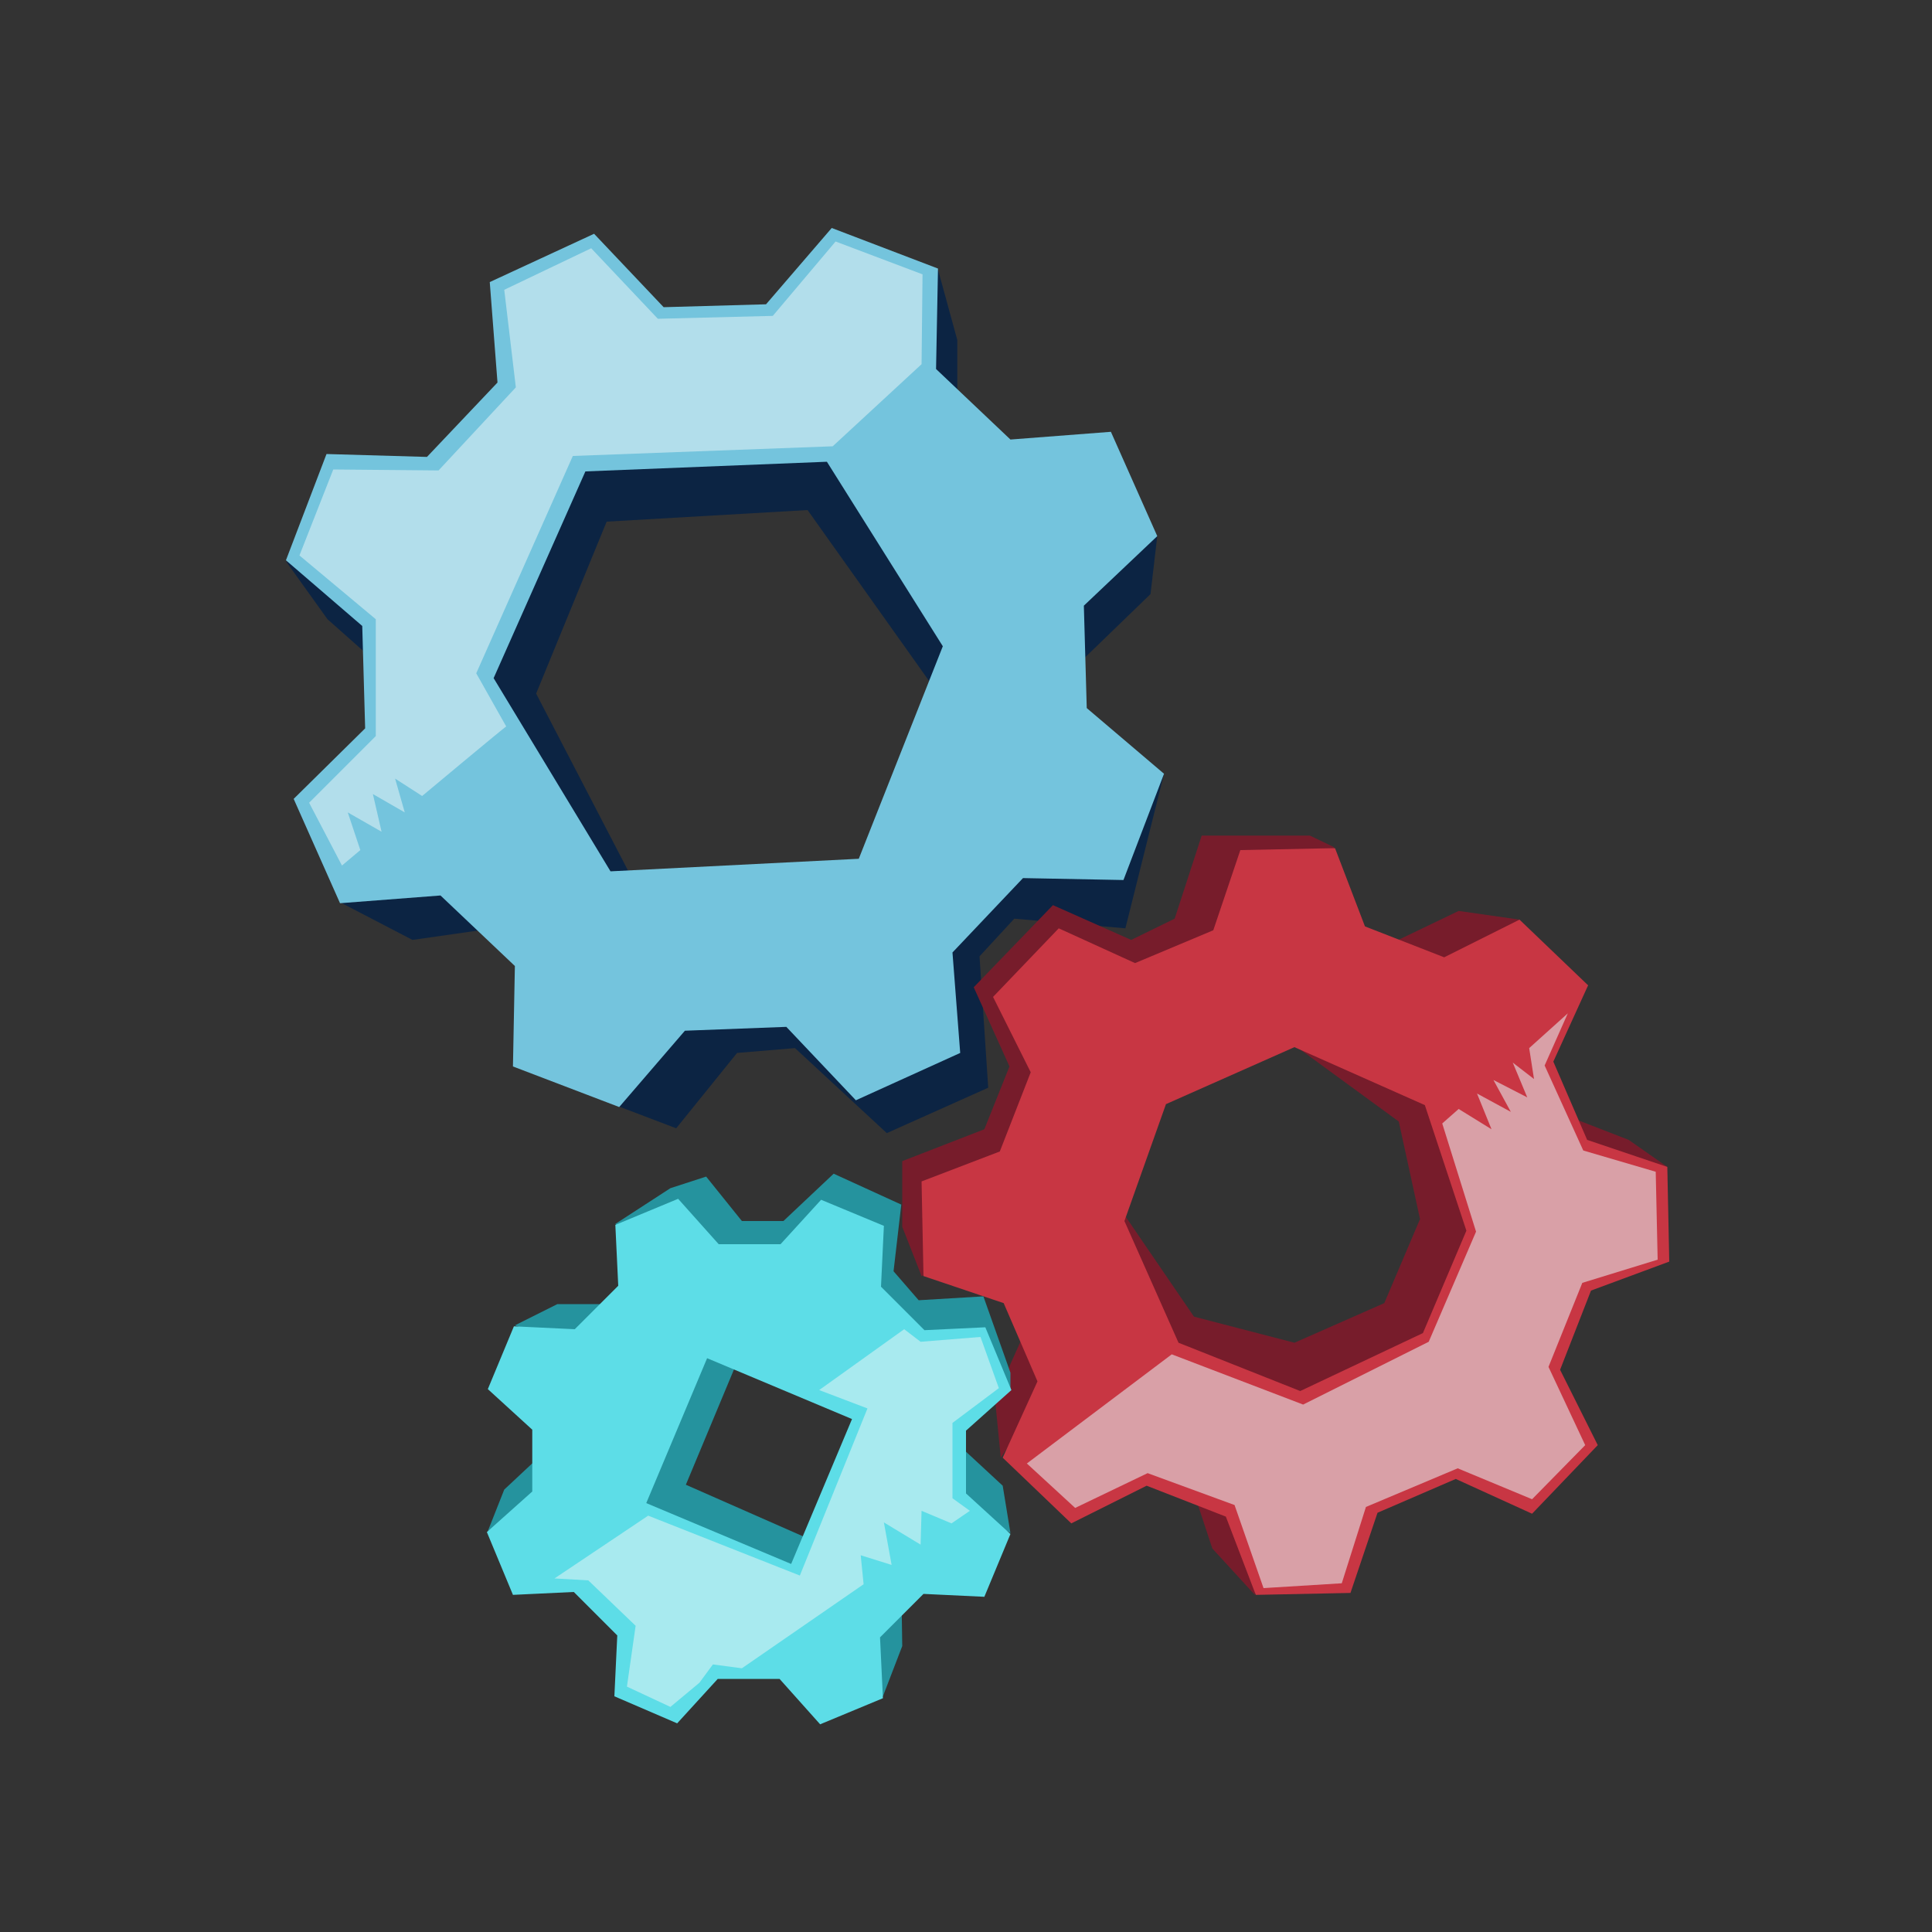 <?xml version="1.0" encoding="utf-8"?>
<!-- Generator: Adobe Illustrator 21.0.0, SVG Export Plug-In . SVG Version: 6.00 Build 0)  -->
<svg version="1.1" id="Layer_1" xmlns="http://www.w3.org/2000/svg" xmlns:xlink="http://www.w3.org/1999/xlink" x="0px" y="0px"
	 viewBox="0 0 200 200" style="enable-background:new 0 0 200 200;" xml:space="preserve">
<rect x="0" y="0" width="200" height="200" fill="#333333" stroke="none"/>
<style type="text/css">
	.st0{fill:#0C2443;}
	.st1{fill:#74C4DD;}
	.st2{opacity:0.55;fill:#E6F3F6;enable-background:new    ;}
	.st3{fill:#771C2B;}
	.st4{fill:#C83643;}
	.st5{opacity:0.56;fill:#E6F3F6;enable-background:new    ;}
	.st6{fill:#25939E;}
	.st7{fill:#5DDDE7;}
</style>
<g id="Camada_2">
</g>
<g id="Camada_1">
	<g>
		<g>
			<polygon class="st0" points="97.1,27.9 99.1,35.2 99.1,45.4 93.3,37 			"/>
			<polygon class="st0" points="29.6,58.1 33.9,64.1 41,70.4 39.4,62.3 			"/>
			<path class="st0" d="M66.3,92.6L55.5,71.8L62.8,54l20.8-1.2l14.5,20.4l4.5-16.9L84.4,39.8l-14.5,3.4L52.6,48l-5.7,13.2l-1.3,18.1
				c0,0,7,13.2,8.2,13.8C55,93.7,66.3,92.6,66.3,92.6z"/>
			<polygon class="st0" points="119.8,55.5 119.1,61.5 109.9,70.4 109.9,60.7 			"/>
			<polygon class="st0" points="35.2,93.4 42.7,97.3 51.1,96.1 56.9,100.2 60.8,113.3 70,116.8 76.3,109 82.3,108.5 91.8,117.3 
				102.3,112.6 101.4,99 105,95.1 116.5,96.1 120.5,80.1 105.6,76.2 85.8,94.7 48,88.9 			"/>
			<path class="st1" d="M112.5,73.3l-0.3-10.6l7.6-7.2L115,44.7l-10.4,0.8l-7.7-7.3l0.2-10.4l-11-4.2l-6.8,7.9l-10.6,0.3l-7.2-7.6
				l-10.8,5l0.8,10.4l-7.3,7.7L33.8,47l-4.2,11l7.9,6.8l0.3,10.6l-7.4,7.3l4.8,10.8l10.4-0.8l7.7,7.3l-0.2,10.4l11,4.2l6.8-7.9
				l10.5-0.4l7.2,7.6l10.8-4.9l-0.8-10.4l7.3-7.7l10.4,0.2l4.2-11L112.5,73.3z M88.9,88.9l-25.7,1.3l-12.1-20l9.5-21.4l25-1l12,19.1
				L88.9,88.9z"/>
			<path class="st2" d="M49.3,69.7l10-22.5l26.9-1l9.2-8.5l0.1-9.3l-9-3.4L80,32.7L68.1,33l-6.9-7.3l-9,4.3l1.2,10.1l-8,8.6
				l-10.9-0.1L31,57.5l7.9,6.6v12.1L32,83.1l3.4,6.5c0.6-0.5,1.9-1.6,1.9-1.6L36,84.1l3.5,2l-0.9-3.9l3.3,1.9l-1-3.5l2.8,1.8
				c0,0,7.9-6.6,8.7-7.2L49.3,69.7z"/>
		</g>
		<g>
			<polygon class="st3" points="157.3,95.2 151,94.3 143.5,97.9 150.3,101.4 			"/>
			<polygon class="st3" points="103.6,150.9 103,144.8 106.3,137.4 109.8,141.5 			"/>
			<polygon class="st3" points="129.9,165.1 125.5,160.3 122.4,150.9 130.4,156 			"/>
			<polygon class="st3" points="172.6,120.8 168.6,118 160.1,114.7 162.3,120.8 			"/>
			<polygon class="st3" points="95.4,132.1 93.4,127 93.4,120.2 101.9,116.9 104.5,110.4 100.8,102.2 109,93.7 117.1,97.3 
				121.6,95.1 124.4,86.5 135.6,86.5 138.1,87.7 134,99.7 113.8,117.7 104.4,128.7 			"/>
			<polygon class="st3" points="115.4,124.3 123.6,136.3 134,139 143.3,134.9 147,126.2 144.8,116.1 131.8,106.6 142.4,106.6 
				154.1,112.9 157.6,122.9 150.3,144 115.4,147.4 			"/>
			<path class="st4" d="M172.8,130.6l-0.2-9.8l-8.3-2.8l-3.5-8.1l3.6-7.9l-7.1-6.8l-7.8,3.9l-8.2-3.2l-3.1-8.1l-9.8,0.2l-2.8,8.3
				l-8.1,3.4l-7.9-3.6l-6.8,7.1l3.9,7.8l-3.2,8.2l-8.1,3.1l0.2,9.8l8.3,2.8l3.5,8.1l-3.6,7.9l7.1,6.8l7.8-3.9l8.2,3.2l3.1,8.1
				l9.8-0.2l2.8-8.3l8.1-3.5l7.9,3.6l6.8-7.1l-3.9-7.8l3.2-8.2L172.8,130.6z M134.6,144l-12.6-5l-5.6-12.6l4.3-12.1l13.3-5.9l13.5,6
				l4.3,13l-4.5,10.6L134.6,144z"/>
			<polygon class="st5" points="171.6,130.4 171.4,121.3 163.9,119.1 159.9,110.3 162.3,104.9 158.3,108.5 158.8,111.7 156.6,110 
				158.1,113.6 154.6,111.8 156.4,115.1 152.9,113.2 154.4,116.9 151,114.8 149.3,116.3 152.8,127.5 147.9,138.9 134.9,145.4 
				121.3,140.2 106.3,151.5 111.3,156.1 118.8,152.5 127.8,155.8 130.8,164.4 138.9,163.9 141.4,156 150.9,152 158.6,155.2 
				164.1,149.6 160.3,141.5 163.8,132.8 			"/>
		</g>
		<g>
			<polygon class="st6" points="53.3,137.2 57.7,135 63.7,135 58.5,139.2 			"/>
			<polygon class="st6" points="104.6,158.7 103.8,153.8 98.4,148.8 98.3,155.3 			"/>
			<polygon class="st6" points="91.4,175.6 93.4,170.4 93.3,163.6 89.8,165.5 89.3,172.5 			"/>
			<polygon class="st6" points="50.5,158.5 52.2,154.2 58.4,148.4 57.1,154.2 			"/>
			<path class="st6" d="M76.8,139.8l-5.8,13.9l13.4,5.9c0,0-1.4,4.2-1.9,4c-0.6-0.1-20.3-7.2-20.3-7.2l2.3-11.9l6.5-7.3L76.8,139.8z
				"/>
			<polygon class="st6" points="63.7,126.7 69.4,123 73.1,121.8 76.8,126.4 81.1,126.4 86.3,121.5 93.3,124.7 92.5,131.6 
				95.1,134.6 101.8,134.2 104.6,142.1 104.6,143.8 92.1,141.8 72.3,136.3 			"/>
			<path class="st7" d="M100,148.1l4.7-4.2l-2.7-6.5l-6.3,0.3l-4.5-4.5l0.3-6.3l-6.5-2.7l-4.2,4.6h-6.4l-4.2-4.7l-6.5,2.7l0.3,6.3
				l-4.5,4.5l-6.3-0.3l-2.7,6.5l4.6,4.2v6.4l-4.7,4.2l2.7,6.5l6.3-0.3l4.5,4.5l-0.3,6.3l6.5,2.8l4.2-4.6h6.4l4.2,4.7l6.5-2.7
				l-0.3-6.3l4.5-4.5l6.3,0.3l2.7-6.5l-4.6-4.2V148.1z M81.9,161.9l-15-6.3l6.3-15l15,6.3L81.9,161.9z"/>
			<polygon class="st2" points="98.6,155.1 98.6,147.3 103.4,143.7 101.5,138.4 95.3,138.9 93.6,137.6 84.8,143.9 89.8,145.8 
				82.8,163.1 67.1,156.9 57.4,163.4 60.9,163.6 65.8,168.3 64.9,174.6 69.4,176.7 72.4,174.2 73.8,172.3 76.8,172.7 89.4,164 
				89.1,161 92.3,162 91.5,157.6 95.3,159.9 95.4,156.4 98.5,157.7 100.4,156.4 			"/>
		</g>
	</g>
</g>
<g id="Camada_3">
</g>
</svg>
